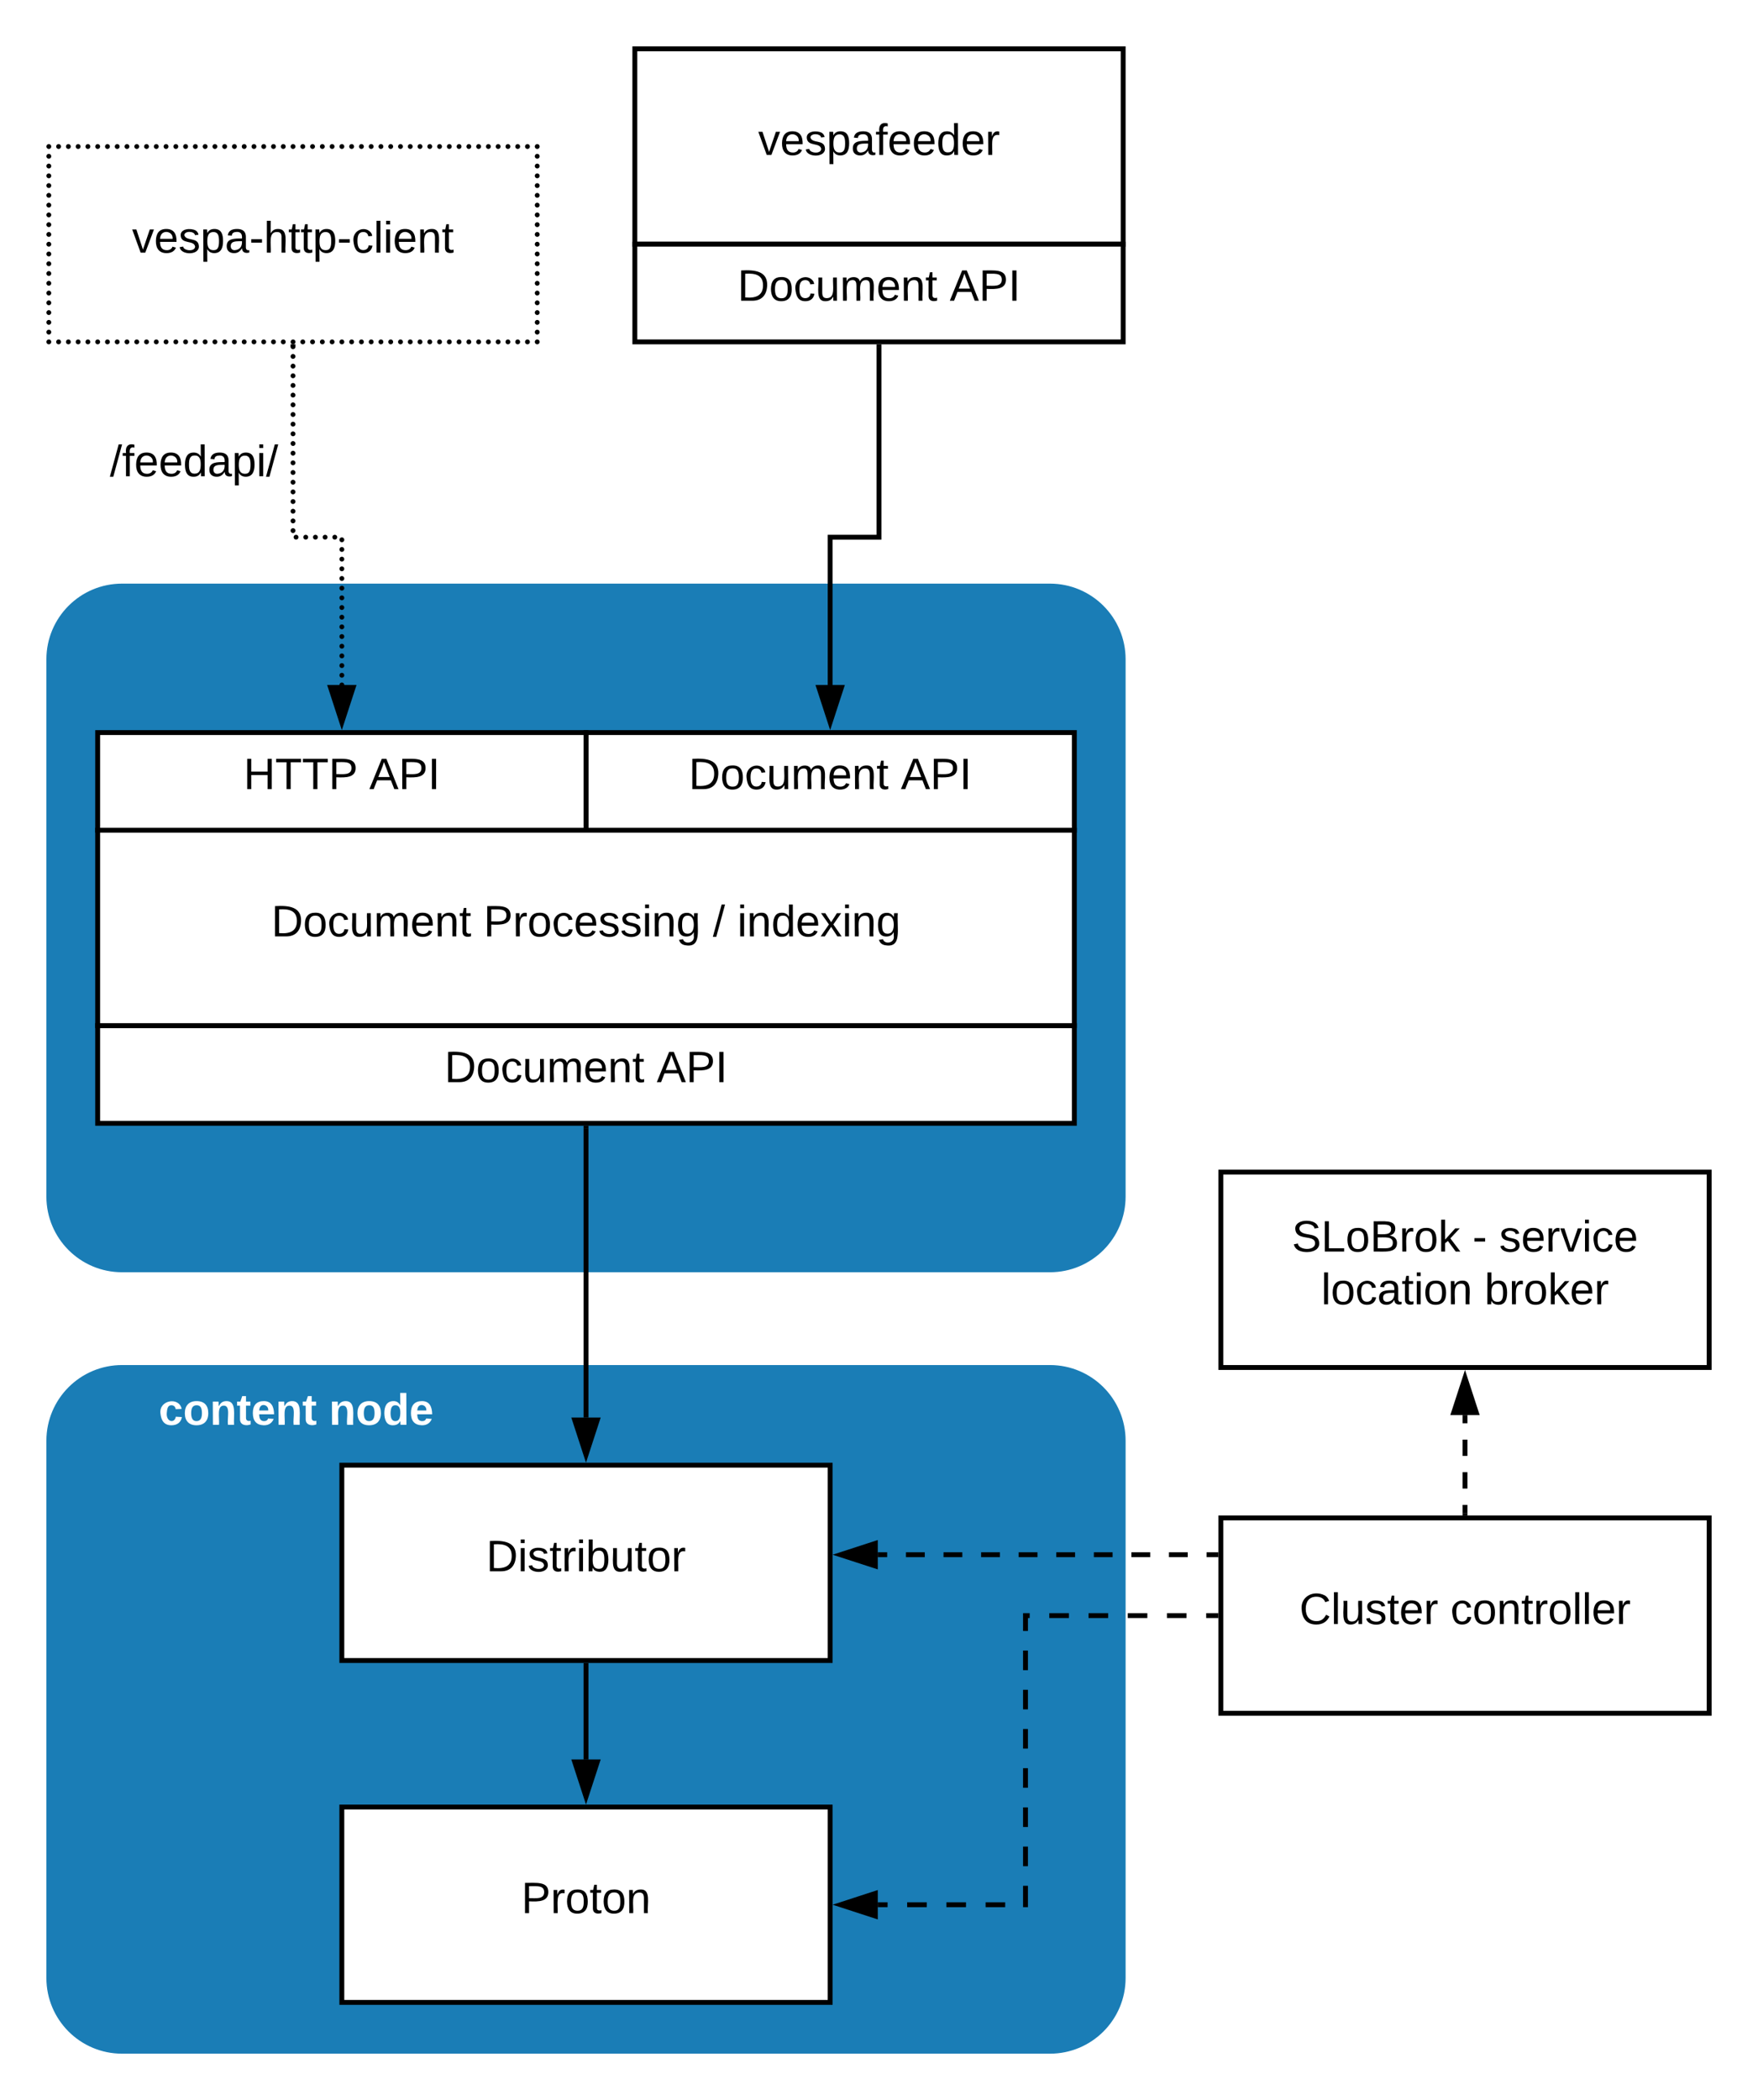 <svg xmlns="http://www.w3.org/2000/svg" xmlns:xlink="http://www.w3.org/1999/xlink" xmlns:lucid="lucid" width="720" height="860"><g transform="translate(-480 0)" lucid:page-tab-id="0_0"><path d="M0 0h1870.4v1323.2H0z" fill="#fff"/><path d="M910 240c16.57 0 30 13.43 30 30v220c0 16.57-13.43 30-30 30H530c-16.57 0-30-13.43-30-30V270c0-16.57 13.43-30 30-30zM910 560c16.57 0 30 13.43 30 30v220c0 16.57-13.43 30-30 30H530c-16.57 0-30-13.43-30-30V590c0-16.57 13.43-30 30-30z" stroke="#1a7db6" stroke-width="2" fill="#1a7db6"/><path d="M520 420h400v40H520z" stroke="#000" stroke-width="2" fill="#fff"/><use xlink:href="#a" transform="matrix(1,0,0,1,525,425) translate(137.05 18.15)"/><use xlink:href="#b" transform="matrix(1,0,0,1,525,425) translate(223.95 18.15)"/><path d="M520 340h400v80H520z" stroke="#000" stroke-width="2" fill="#fff"/><use xlink:href="#a" transform="matrix(1,0,0,1,525,345) translate(66.15 38.462)"/><use xlink:href="#c" transform="matrix(1,0,0,1,525,345) translate(153.05 38.462)"/><use xlink:href="#d" transform="matrix(1,0,0,1,525,345) translate(246.95 38.462)"/><use xlink:href="#e" transform="matrix(1,0,0,1,525,345) translate(256.95 38.462)"/><path d="M620 600h200v80H620z" stroke="#000" stroke-width="2" fill="#fff"/><use xlink:href="#f" transform="matrix(1,0,0,1,625,605) translate(54.125 38.462)"/><path d="M620 740h200v80H620z" stroke="#000" stroke-width="2" fill="#fff"/><use xlink:href="#g" transform="matrix(1,0,0,1,625,745) translate(68.525 38.462)"/><path d="M980 621.6h200v80H980z" stroke="#000" stroke-width="2" fill="#fff"/><use xlink:href="#h" transform="matrix(1,0,0,1,985,626.6) translate(27.175 38.462)"/><use xlink:href="#i" transform="matrix(1,0,0,1,985,626.6) translate(89.025 38.462)"/><path d="M840 142v78h-20v60.5" stroke="#000" stroke-width="2" fill="none"/><path d="M841 142.03h-2V141h2"/><path d="M820 295.76l-4.64-14.26h9.28z" stroke="#000" stroke-width="2"/><path d="M720 462v118.5" stroke="#000" stroke-width="2" fill="none"/><path d="M721 462.03h-2V461h2"/><path d="M720 595.76l-4.64-14.26h9.28z" stroke="#000" stroke-width="2"/><path d="M720 682v38.5" stroke="#000" stroke-width="2" fill="none"/><path d="M721 682.03h-2V681h2"/><path d="M720 735.76l-4.64-14.26h9.28z" stroke="#000" stroke-width="2"/><path d="M978 636.67h-3.85m-7.7 0h-7.7m-7.68 0h-7.7m-7.7 0H928m-7.7 0h-7.7m-7.7 0h-7.7m-7.68 0h-7.7m-7.7 0h-7.7m-7.68 0h-7.7m-7.7 0h-3.84" stroke="#000" stroke-width="2" fill="none"/><path d="M979 637.67h-1.03v-2H979"/><path d="M824.24 636.67l14.26-4.64v9.27z" stroke="#000" stroke-width="2"/><path d="M978 661.6h-4m-8.04 0h-8.03m-8.03 0h-8.03m-8.02 0h-8.03m-8.03 0h-8.04m-8.03 0H900v6.3m0 8.02v8.03m0 8.03V700m0 8.04v8.02m0 8.03v8.02m0 8.03v8.03m0 8.02v8.03m0 8.03V780h-.3m-8.02 0h-8.02m-8.03 0h-8.03m-8.03 0h-8.03m-8.02 0h-4.02" stroke="#000" stroke-width="2" fill="none"/><path d="M979 662.6h-1.03v-2H979"/><path d="M824.24 780l14.26-4.64v9.28z" stroke="#000" stroke-width="2"/><path d="M980 480h200v80H980z" stroke="#000" stroke-width="2" fill="#fff"/><use xlink:href="#j" transform="matrix(1,0,0,1,985,485) translate(24.1 27.525)"/><use xlink:href="#k" transform="matrix(1,0,0,1,985,485) translate(98.05 27.525)"/><use xlink:href="#l" transform="matrix(1,0,0,1,985,485) translate(109 27.525)"/><use xlink:href="#m" transform="matrix(1,0,0,1,985,485) translate(36.1 49.125)"/><use xlink:href="#n" transform="matrix(1,0,0,1,985,485) translate(103 49.125)"/><path d="M1080 619.6v-3.34m0-6.68v-6.7m0-6.67v-6.67m0-6.7v-3.33" stroke="#000" stroke-width="2" fill="none"/><path d="M1081 620.6h-2v-1.03h2"/><path d="M1080 564.24l4.64 14.26h-9.28z" stroke="#000" stroke-width="2"/><path d="M540 540h140v80H540z" stroke="#000" stroke-opacity="0" stroke-width="2" fill="#fff" fill-opacity="0"/><use xlink:href="#o" transform="matrix(1,0,0,1,545,545) translate(0 38.462)"/><use xlink:href="#p" transform="matrix(1,0,0,1,545,545) translate(69.75 38.462)"/><path d="M740 20h200v80H740z" stroke="#000" stroke-width="2" fill="#fff"/><use xlink:href="#q" transform="matrix(1,0,0,1,745,25) translate(45.525 38.462)"/><path d="M740 100h200v40H740z" stroke="#000" stroke-width="2" fill="#fff"/><use xlink:href="#a" transform="matrix(1,0,0,1,745,105) translate(37.05 18.15)"/><use xlink:href="#b" transform="matrix(1,0,0,1,745,105) translate(123.95 18.15)"/><path d="M720 300h200v40H720z" stroke="#000" stroke-width="2" fill="#fff"/><use xlink:href="#a" transform="matrix(1,0,0,1,725,305) translate(37.05 18.15)"/><use xlink:href="#b" transform="matrix(1,0,0,1,725,305) translate(123.95 18.15)"/><path d="M500 60h200v80H500z" fill="#fff"/><path d="M501 60c0 .55-.45 1-1 1s-1-.45-1-1 .45-1 1-1 1 .45 1 1zm4 0c0 .55-.45 1-1 1s-1-.45-1-1 .45-1 1-1 1 .45 1 1zm4 0c0 .55-.45 1-1 1s-1-.45-1-1 .45-1 1-1 1 .45 1 1zm4 0c0 .55-.45 1-1 1s-1-.45-1-1 .45-1 1-1 1 .45 1 1zm4 0c0 .55-.45 1-1 1s-1-.45-1-1 .45-1 1-1 1 .45 1 1zm4 0c0 .55-.45 1-1 1s-1-.45-1-1 .45-1 1-1 1 .45 1 1zm4 0c0 .55-.45 1-1 1s-1-.45-1-1 .45-1 1-1 1 .45 1 1zm4 0c0 .55-.45 1-1 1s-1-.45-1-1 .45-1 1-1 1 .45 1 1zm4 0c0 .55-.45 1-1 1s-1-.45-1-1 .45-1 1-1 1 .45 1 1zm4 0c0 .55-.45 1-1 1s-1-.45-1-1 .45-1 1-1 1 .45 1 1zm4 0c0 .55-.45 1-1 1s-1-.45-1-1 .45-1 1-1 1 .45 1 1zm4 0c0 .55-.45 1-1 1s-1-.45-1-1 .45-1 1-1 1 .45 1 1zm4 0c0 .55-.45 1-1 1s-1-.45-1-1 .45-1 1-1 1 .45 1 1zm4 0c0 .55-.45 1-1 1s-1-.45-1-1 .45-1 1-1 1 .45 1 1zm4 0c0 .55-.45 1-1 1s-1-.45-1-1 .45-1 1-1 1 .45 1 1zm4 0c0 .55-.45 1-1 1s-1-.45-1-1 .45-1 1-1 1 .45 1 1zm4 0c0 .55-.45 1-1 1s-1-.45-1-1 .45-1 1-1 1 .45 1 1zm4 0c0 .55-.45 1-1 1s-1-.45-1-1 .45-1 1-1 1 .45 1 1zm4 0c0 .55-.45 1-1 1s-1-.45-1-1 .45-1 1-1 1 .45 1 1zm4 0c0 .55-.45 1-1 1s-1-.45-1-1 .45-1 1-1 1 .45 1 1zm4 0c0 .55-.45 1-1 1s-1-.45-1-1 .45-1 1-1 1 .45 1 1zm4 0c0 .55-.45 1-1 1s-1-.45-1-1 .45-1 1-1 1 .45 1 1zm4 0c0 .55-.45 1-1 1s-1-.45-1-1 .45-1 1-1 1 .45 1 1zm4 0c0 .55-.45 1-1 1s-1-.45-1-1 .45-1 1-1 1 .45 1 1zm4 0c0 .55-.45 1-1 1s-1-.45-1-1 .45-1 1-1 1 .45 1 1zm4 0c0 .55-.45 1-1 1s-1-.45-1-1 .45-1 1-1 1 .45 1 1zm4 0c0 .55-.45 1-1 1s-1-.45-1-1 .45-1 1-1 1 .45 1 1zm4 0c0 .55-.45 1-1 1s-1-.45-1-1 .45-1 1-1 1 .45 1 1zm4 0c0 .55-.45 1-1 1s-1-.45-1-1 .45-1 1-1 1 .45 1 1zm4 0c0 .55-.45 1-1 1s-1-.45-1-1 .45-1 1-1 1 .45 1 1zm4 0c0 .55-.45 1-1 1s-1-.45-1-1 .45-1 1-1 1 .45 1 1zm4 0c0 .55-.45 1-1 1s-1-.45-1-1 .45-1 1-1 1 .45 1 1zm4 0c0 .55-.45 1-1 1s-1-.45-1-1 .45-1 1-1 1 .45 1 1zm4 0c0 .55-.45 1-1 1s-1-.45-1-1 .45-1 1-1 1 .45 1 1zm4 0c0 .55-.45 1-1 1s-1-.45-1-1 .45-1 1-1 1 .45 1 1zm4 0c0 .55-.45 1-1 1s-1-.45-1-1 .45-1 1-1 1 .45 1 1zm4 0c0 .55-.45 1-1 1s-1-.45-1-1 .45-1 1-1 1 .45 1 1zm4 0c0 .55-.45 1-1 1s-1-.45-1-1 .45-1 1-1 1 .45 1 1zm4 0c0 .55-.45 1-1 1s-1-.45-1-1 .45-1 1-1 1 .45 1 1zm4 0c0 .55-.45 1-1 1s-1-.45-1-1 .45-1 1-1 1 .45 1 1zm4 0c0 .55-.45 1-1 1s-1-.45-1-1 .45-1 1-1 1 .45 1 1zm4 0c0 .55-.45 1-1 1s-1-.45-1-1 .45-1 1-1 1 .45 1 1zm4 0c0 .55-.45 1-1 1s-1-.45-1-1 .45-1 1-1 1 .45 1 1zm4 0c0 .55-.45 1-1 1s-1-.45-1-1 .45-1 1-1 1 .45 1 1zm4 0c0 .55-.45 1-1 1s-1-.45-1-1 .45-1 1-1 1 .45 1 1zm4 0c0 .55-.45 1-1 1s-1-.45-1-1 .45-1 1-1 1 .45 1 1zm4 0c0 .55-.45 1-1 1s-1-.45-1-1 .45-1 1-1 1 .45 1 1zm4 0c0 .55-.45 1-1 1s-1-.45-1-1 .45-1 1-1 1 .45 1 1zm4 0c0 .55-.45 1-1 1s-1-.45-1-1 .45-1 1-1 1 .45 1 1zm4 0c0 .55-.45 1-1 1s-1-.45-1-1 .45-1 1-1 1 .45 1 1zm4 0c0 .55-.45 1-1 1s-1-.45-1-1 .45-1 1-1 1 .45 1 1zm0 4c0 .55-.45 1-1 1s-1-.45-1-1 .45-1 1-1 1 .45 1 1zm0 4c0 .55-.45 1-1 1s-1-.45-1-1 .45-1 1-1 1 .45 1 1zm0 4c0 .55-.45 1-1 1s-1-.45-1-1 .45-1 1-1 1 .45 1 1zm0 4c0 .55-.45 1-1 1s-1-.45-1-1 .45-1 1-1 1 .45 1 1zm0 4c0 .55-.45 1-1 1s-1-.45-1-1 .45-1 1-1 1 .45 1 1zm0 4c0 .55-.45 1-1 1s-1-.45-1-1 .45-1 1-1 1 .45 1 1zm0 4c0 .55-.45 1-1 1s-1-.45-1-1 .45-1 1-1 1 .45 1 1zm0 4c0 .55-.45 1-1 1s-1-.45-1-1 .45-1 1-1 1 .45 1 1zm0 4c0 .55-.45 1-1 1s-1-.45-1-1 .45-1 1-1 1 .45 1 1zm0 4c0 .55-.45 1-1 1s-1-.45-1-1 .45-1 1-1 1 .45 1 1zm0 4c0 .55-.45 1-1 1s-1-.45-1-1 .45-1 1-1 1 .45 1 1zm0 4c0 .55-.45 1-1 1s-1-.45-1-1 .45-1 1-1 1 .45 1 1zm0 4c0 .55-.45 1-1 1s-1-.45-1-1 .45-1 1-1 1 .45 1 1zm0 4c0 .55-.45 1-1 1s-1-.45-1-1 .45-1 1-1 1 .45 1 1zm0 4c0 .55-.45 1-1 1s-1-.45-1-1 .45-1 1-1 1 .45 1 1zm0 4c0 .55-.45 1-1 1s-1-.45-1-1 .45-1 1-1 1 .45 1 1zm0 4c0 .55-.45 1-1 1s-1-.45-1-1 .45-1 1-1 1 .45 1 1zm0 4c0 .55-.45 1-1 1s-1-.45-1-1 .45-1 1-1 1 .45 1 1zm0 4c0 .55-.45 1-1 1s-1-.45-1-1 .45-1 1-1 1 .45 1 1zm0 4c0 .55-.45 1-1 1s-1-.45-1-1 .45-1 1-1 1 .45 1 1zm-4 0c0 .55-.45 1-1 1s-1-.45-1-1 .45-1 1-1 1 .45 1 1zm-4 0c0 .55-.45 1-1 1s-1-.45-1-1 .45-1 1-1 1 .45 1 1zm-4 0c0 .55-.45 1-1 1s-1-.45-1-1 .45-1 1-1 1 .45 1 1zm-4 0c0 .55-.45 1-1 1s-1-.45-1-1 .45-1 1-1 1 .45 1 1zm-4 0c0 .55-.45 1-1 1s-1-.45-1-1 .45-1 1-1 1 .45 1 1zm-4 0c0 .55-.45 1-1 1s-1-.45-1-1 .45-1 1-1 1 .45 1 1zm-4 0c0 .55-.45 1-1 1s-1-.45-1-1 .45-1 1-1 1 .45 1 1zm-4 0c0 .55-.45 1-1 1s-1-.45-1-1 .45-1 1-1 1 .45 1 1zm-4 0c0 .55-.45 1-1 1s-1-.45-1-1 .45-1 1-1 1 .45 1 1zm-4 0c0 .55-.45 1-1 1s-1-.45-1-1 .45-1 1-1 1 .45 1 1zm-4 0c0 .55-.45 1-1 1s-1-.45-1-1 .45-1 1-1 1 .45 1 1zm-4 0c0 .55-.45 1-1 1s-1-.45-1-1 .45-1 1-1 1 .45 1 1zm-4 0c0 .55-.45 1-1 1s-1-.45-1-1 .45-1 1-1 1 .45 1 1zm-4 0c0 .55-.45 1-1 1s-1-.45-1-1 .45-1 1-1 1 .45 1 1zm-4 0c0 .55-.45 1-1 1s-1-.45-1-1 .45-1 1-1 1 .45 1 1zm-4 0c0 .55-.45 1-1 1s-1-.45-1-1 .45-1 1-1 1 .45 1 1zm-4 0c0 .55-.45 1-1 1s-1-.45-1-1 .45-1 1-1 1 .45 1 1zm-4 0c0 .55-.45 1-1 1s-1-.45-1-1 .45-1 1-1 1 .45 1 1zm-4 0c0 .55-.45 1-1 1s-1-.45-1-1 .45-1 1-1 1 .45 1 1zm-4 0c0 .55-.45 1-1 1s-1-.45-1-1 .45-1 1-1 1 .45 1 1zm-4 0c0 .55-.45 1-1 1s-1-.45-1-1 .45-1 1-1 1 .45 1 1zm-4 0c0 .55-.45 1-1 1s-1-.45-1-1 .45-1 1-1 1 .45 1 1zm-4 0c0 .55-.45 1-1 1s-1-.45-1-1 .45-1 1-1 1 .45 1 1zm-4 0c0 .55-.45 1-1 1s-1-.45-1-1 .45-1 1-1 1 .45 1 1zm-4 0c0 .55-.45 1-1 1s-1-.45-1-1 .45-1 1-1 1 .45 1 1zm-4 0c0 .55-.45 1-1 1s-1-.45-1-1 .45-1 1-1 1 .45 1 1zm-4 0c0 .55-.45 1-1 1s-1-.45-1-1 .45-1 1-1 1 .45 1 1zm-4 0c0 .55-.45 1-1 1s-1-.45-1-1 .45-1 1-1 1 .45 1 1zm-4 0c0 .55-.45 1-1 1s-1-.45-1-1 .45-1 1-1 1 .45 1 1zm-4 0c0 .55-.45 1-1 1s-1-.45-1-1 .45-1 1-1 1 .45 1 1zm-4 0c0 .55-.45 1-1 1s-1-.45-1-1 .45-1 1-1 1 .45 1 1zm-4 0c0 .55-.45 1-1 1s-1-.45-1-1 .45-1 1-1 1 .45 1 1zm-4 0c0 .55-.45 1-1 1s-1-.45-1-1 .45-1 1-1 1 .45 1 1zm-4 0c0 .55-.45 1-1 1s-1-.45-1-1 .45-1 1-1 1 .45 1 1zm-4 0c0 .55-.45 1-1 1s-1-.45-1-1 .45-1 1-1 1 .45 1 1zm-4 0c0 .55-.45 1-1 1s-1-.45-1-1 .45-1 1-1 1 .45 1 1zm-4 0c0 .55-.45 1-1 1s-1-.45-1-1 .45-1 1-1 1 .45 1 1zm-4 0c0 .55-.45 1-1 1s-1-.45-1-1 .45-1 1-1 1 .45 1 1zm-4 0c0 .55-.45 1-1 1s-1-.45-1-1 .45-1 1-1 1 .45 1 1zm-4 0c0 .55-.45 1-1 1s-1-.45-1-1 .45-1 1-1 1 .45 1 1zm-4 0c0 .55-.45 1-1 1s-1-.45-1-1 .45-1 1-1 1 .45 1 1zm-4 0c0 .55-.45 1-1 1s-1-.45-1-1 .45-1 1-1 1 .45 1 1zm-4 0c0 .55-.45 1-1 1s-1-.45-1-1 .45-1 1-1 1 .45 1 1zm-4 0c0 .55-.45 1-1 1s-1-.45-1-1 .45-1 1-1 1 .45 1 1zm-4 0c0 .55-.45 1-1 1s-1-.45-1-1 .45-1 1-1 1 .45 1 1zm-4 0c0 .55-.45 1-1 1s-1-.45-1-1 .45-1 1-1 1 .45 1 1zm-4 0c0 .55-.45 1-1 1s-1-.45-1-1 .45-1 1-1 1 .45 1 1zm-4 0c0 .55-.45 1-1 1s-1-.45-1-1 .45-1 1-1 1 .45 1 1zm-4 0c0 .55-.45 1-1 1s-1-.45-1-1 .45-1 1-1 1 .45 1 1zm-4 0c0 .55-.45 1-1 1s-1-.45-1-1 .45-1 1-1 1 .45 1 1zm0-4c0 .55-.45 1-1 1s-1-.45-1-1 .45-1 1-1 1 .45 1 1zm0-4c0 .55-.45 1-1 1s-1-.45-1-1 .45-1 1-1 1 .45 1 1zm0-4c0 .55-.45 1-1 1s-1-.45-1-1 .45-1 1-1 1 .45 1 1zm0-4c0 .55-.45 1-1 1s-1-.45-1-1 .45-1 1-1 1 .45 1 1zm0-4c0 .55-.45 1-1 1s-1-.45-1-1 .45-1 1-1 1 .45 1 1zm0-4c0 .55-.45 1-1 1s-1-.45-1-1 .45-1 1-1 1 .45 1 1zm0-4c0 .55-.45 1-1 1s-1-.45-1-1 .45-1 1-1 1 .45 1 1zm0-4c0 .55-.45 1-1 1s-1-.45-1-1 .45-1 1-1 1 .45 1 1zm0-4c0 .55-.45 1-1 1s-1-.45-1-1 .45-1 1-1 1 .45 1 1zm0-4c0 .55-.45 1-1 1s-1-.45-1-1 .45-1 1-1 1 .45 1 1zm0-4c0 .55-.45 1-1 1s-1-.45-1-1 .45-1 1-1 1 .45 1 1zm0-4c0 .55-.45 1-1 1s-1-.45-1-1 .45-1 1-1 1 .45 1 1zm0-4c0 .55-.45 1-1 1s-1-.45-1-1 .45-1 1-1 1 .45 1 1zm0-4c0 .55-.45 1-1 1s-1-.45-1-1 .45-1 1-1 1 .45 1 1zm0-4c0 .55-.45 1-1 1s-1-.45-1-1 .45-1 1-1 1 .45 1 1zm0-4c0 .55-.45 1-1 1s-1-.45-1-1 .45-1 1-1 1 .45 1 1zm0-4c0 .55-.45 1-1 1s-1-.45-1-1 .45-1 1-1 1 .45 1 1zm0-4c0 .55-.45 1-1 1s-1-.45-1-1 .45-1 1-1 1 .45 1 1zm0-4c0 .55-.45 1-1 1s-1-.45-1-1 .45-1 1-1 1 .45 1 1z"/><g><use xlink:href="#r" transform="matrix(1,0,0,1,505,65) translate(29.1 38.462)"/></g><path d="M601 142c0 .55-.45 1-1 1s-1-.45-1-1 .45-1 1-1 1 .45 1 1zm0 3.96c0 .55-.45 1-1 1s-1-.45-1-1 .45-1 1-1 1 .45 1 1zm0 3.96c0 .56-.45 1-1 1s-1-.44-1-1c0-.55.45-1 1-1s1 .45 1 1zm0 3.97c0 .54-.45 1-1 1s-1-.46-1-1c0-.56.45-1 1-1s1 .44 1 1zm0 3.95c0 .55-.45 1-1 1s-1-.45-1-1 .45-1 1-1 1 .45 1 1zm0 3.96c0 .56-.45 1-1 1s-1-.44-1-1c0-.54.45-1 1-1s1 .46 1 1zm0 3.97c0 .56-.45 1-1 1s-1-.44-1-1c0-.55.45-1 1-1s1 .45 1 1zm0 3.97c0 .55-.45 1-1 1s-1-.45-1-1c0-.56.45-1 1-1s1 .44 1 1zm0 3.96c0 .55-.45 1-1 1s-1-.45-1-1 .45-1 1-1 1 .45 1 1zm0 3.96c0 .55-.45 1-1 1s-1-.45-1-1 .45-1 1-1 1 .45 1 1zm0 3.96c0 .56-.45 1-1 1s-1-.44-1-1c0-.55.45-1 1-1s1 .45 1 1zm0 3.97c0 .54-.45 1-1 1s-1-.46-1-1c0-.57.45-1 1-1s1 .43 1 1zm0 3.95c0 .55-.45 1-1 1s-1-.45-1-1 .45-1 1-1 1 .45 1 1zm0 3.96c0 .56-.45 1-1 1s-1-.44-1-1c0-.54.45-1 1-1s1 .46 1 1zm0 3.97c0 .56-.45 1-1 1s-1-.44-1-1c0-.55.45-1 1-1s1 .45 1 1zm0 3.97c0 .55-.45 1-1 1s-1-.45-1-1c0-.56.45-1 1-1s1 .44 1 1zm0 3.96c0 .55-.45 1-1 1s-1-.45-1-1 .45-1 1-1 1 .45 1 1zm0 3.96c0 .55-.45 1-1 1s-1-.45-1-1 .45-1 1-1 1 .45 1 1zm0 3.96c0 .56-.45 1-1 1s-1-.44-1-1c0-.55.45-1 1-1s1 .45 1 1zm0 3.97c0 .54-.45 1-1 1s-1-.46-1-1c0-.57.45-1 1-1s1 .43 1 1zm1.25 2.7c0 .55-.45 1-1 1s-1-.45-1-1 .45-1 1-1 1 .45 1 1zm3.96 0c0 .55-.44 1-1 1-.54 0-1-.45-1-1s.46-1 1-1c.56 0 1 .45 1 1zm3.97 0c0 .55-.44 1-1 1-.55 0-1-.45-1-1s.45-1 1-1c.56 0 1 .45 1 1zm3.97 0c0 .55-.45 1-1 1-.56 0-1-.45-1-1s.44-1 1-1c.55 0 1 .45 1 1zm3.96 0c0 .55-.45 1-1 1s-1-.45-1-1 .45-1 1-1 1 .45 1 1zm2.9 1.06c0 .55-.45 1-1 1s-1-.45-1-1 .45-1 1-1 1 .45 1 1zm0 3.96c0 .56-.45 1-1 1s-1-.44-1-1c0-.55.45-1 1-1s1 .45 1 1zm0 3.97c0 .54-.45 1-1 1s-1-.46-1-1c0-.57.45-1 1-1s1 .43 1 1zm0 3.95c0 .55-.45 1-1 1s-1-.45-1-1 .45-1 1-1 1 .45 1 1zm0 3.96c0 .56-.45 1-1 1s-1-.44-1-1c0-.54.45-1 1-1s1 .46 1 1zm0 3.97c0 .56-.45 1-1 1s-1-.44-1-1c0-.55.45-1 1-1s1 .45 1 1zm0 3.97c0 .55-.45 1-1 1s-1-.45-1-1c0-.56.45-1 1-1s1 .44 1 1zm0 3.96c0 .55-.45 1-1 1s-1-.45-1-1 .45-1 1-1 1 .45 1 1zm0 3.96c0 .55-.45 1-1 1s-1-.45-1-1 .45-1 1-1 1 .45 1 1zm0 3.96c0 .56-.45 1-1 1s-1-.44-1-1c0-.55.45-1 1-1s1 .45 1 1zm0 3.97c0 .54-.45 1-1 1s-1-.46-1-1c0-.57.45-1 1-1s1 .43 1 1zm0 3.95c0 .55-.45 1-1 1s-1-.45-1-1 .45-1 1-1 1 .45 1 1zm0 3.96c0 .56-.45 1-1 1s-1-.44-1-1c0-.54.45-1 1-1s1 .46 1 1zm0 3.97c0 .56-.45 1-1 1s-1-.44-1-1c0-.55.45-1 1-1s1 .45 1 1zm0 3.97c0 .55-.45 1-1 1s-1-.45-1-1c0-.56.45-1 1-1s1 .44 1 1zm0 3.96c0 .55-.45 1-1 1s-1-.45-1-1 .45-1 1-1 1 .45 1 1z"/><path d="M601 142.03h-2V141h2"/><path d="M620 295.76l-4.64-14.26h9.28z" stroke="#000" stroke-width="2"/><path d="M520 300h200v40H520z" stroke="#000" stroke-width="2" fill="#fff"/><g><use xlink:href="#s" transform="matrix(1,0,0,1,525,305) translate(54.75 18.15)"/><use xlink:href="#t" transform="matrix(1,0,0,1,525,305) translate(106.25 18.15)"/></g><path d="M520 160h100v60H520z" stroke="#000" stroke-opacity="0" stroke-width="2" fill="#fff" fill-opacity="0"/><g><use xlink:href="#u" transform="matrix(1,0,0,1,525,165) translate(0 30.025)"/></g><defs><path d="M30-248c118-7 216 8 213 122C240-48 200 0 122 0H30v-248zM63-27c89 8 146-16 146-99s-60-101-146-95v194" id="v"/><path d="M100-194c62-1 85 37 85 99 1 63-27 99-86 99S16-35 15-95c0-66 28-99 85-99zM99-20c44 1 53-31 53-75 0-43-8-75-51-75s-53 32-53 75 10 74 51 75" id="w"/><path d="M96-169c-40 0-48 33-48 73s9 75 48 75c24 0 41-14 43-38l32 2c-6 37-31 61-74 61-59 0-76-41-82-99-10-93 101-131 147-64 4 7 5 14 7 22l-32 3c-4-21-16-35-41-35" id="x"/><path d="M84 4C-5 8 30-112 23-190h32v120c0 31 7 50 39 49 72-2 45-101 50-169h31l1 190h-30c-1-10 1-25-2-33-11 22-28 36-60 37" id="y"/><path d="M210-169c-67 3-38 105-44 169h-31v-121c0-29-5-50-35-48C34-165 62-65 56 0H25l-1-190h30c1 10-1 24 2 32 10-44 99-50 107 0 11-21 27-35 58-36 85-2 47 119 55 194h-31v-121c0-29-5-49-35-48" id="z"/><path d="M100-194c63 0 86 42 84 106H49c0 40 14 67 53 68 26 1 43-12 49-29l28 8c-11 28-37 45-77 45C44 4 14-33 15-96c1-61 26-98 85-98zm52 81c6-60-76-77-97-28-3 7-6 17-6 28h103" id="A"/><path d="M117-194c89-4 53 116 60 194h-32v-121c0-31-8-49-39-48C34-167 62-67 57 0H25l-1-190h30c1 10-1 24 2 32 11-22 29-35 61-36" id="B"/><path d="M59-47c-2 24 18 29 38 22v24C64 9 27 4 27-40v-127H5v-23h24l9-43h21v43h35v23H59v120" id="C"/><g id="a"><use transform="matrix(0.05,0,0,0.05,0,0)" xlink:href="#v"/><use transform="matrix(0.05,0,0,0.05,12.95,0)" xlink:href="#w"/><use transform="matrix(0.05,0,0,0.05,22.95,0)" xlink:href="#x"/><use transform="matrix(0.05,0,0,0.05,31.95,0)" xlink:href="#y"/><use transform="matrix(0.05,0,0,0.05,41.95,0)" xlink:href="#z"/><use transform="matrix(0.05,0,0,0.05,56.9,0)" xlink:href="#A"/><use transform="matrix(0.05,0,0,0.05,66.9,0)" xlink:href="#B"/><use transform="matrix(0.05,0,0,0.05,76.9,0)" xlink:href="#C"/></g><path d="M205 0l-28-72H64L36 0H1l101-248h38L239 0h-34zm-38-99l-47-123c-12 45-31 82-46 123h93" id="D"/><path d="M30-248c87 1 191-15 191 75 0 78-77 80-158 76V0H30v-248zm33 125c57 0 124 11 124-50 0-59-68-47-124-48v98" id="E"/><path d="M33 0v-248h34V0H33" id="F"/><g id="b"><use transform="matrix(0.05,0,0,0.05,0,0)" xlink:href="#D"/><use transform="matrix(0.05,0,0,0.05,12,0)" xlink:href="#E"/><use transform="matrix(0.05,0,0,0.05,24,0)" xlink:href="#F"/></g><path d="M114-163C36-179 61-72 57 0H25l-1-190h30c1 12-1 29 2 39 6-27 23-49 58-41v29" id="G"/><path d="M135-143c-3-34-86-38-87 0 15 53 115 12 119 90S17 21 10-45l28-5c4 36 97 45 98 0-10-56-113-15-118-90-4-57 82-63 122-42 12 7 21 19 24 35" id="H"/><path d="M24-231v-30h32v30H24zM24 0v-190h32V0H24" id="I"/><path d="M177-190C167-65 218 103 67 71c-23-6-38-20-44-43l32-5c15 47 100 32 89-28v-30C133-14 115 1 83 1 29 1 15-40 15-95c0-56 16-97 71-98 29-1 48 16 59 35 1-10 0-23 2-32h30zM94-22c36 0 50-32 50-73 0-42-14-75-50-75-39 0-46 34-46 75s6 73 46 73" id="J"/><g id="c"><use transform="matrix(0.05,0,0,0.05,0,0)" xlink:href="#E"/><use transform="matrix(0.05,0,0,0.05,12,0)" xlink:href="#G"/><use transform="matrix(0.05,0,0,0.05,17.95,0)" xlink:href="#w"/><use transform="matrix(0.05,0,0,0.05,27.95,0)" xlink:href="#x"/><use transform="matrix(0.05,0,0,0.05,36.95,0)" xlink:href="#A"/><use transform="matrix(0.05,0,0,0.05,46.95,0)" xlink:href="#H"/><use transform="matrix(0.05,0,0,0.05,55.95,0)" xlink:href="#H"/><use transform="matrix(0.05,0,0,0.05,64.95,0)" xlink:href="#I"/><use transform="matrix(0.05,0,0,0.05,68.9,0)" xlink:href="#B"/><use transform="matrix(0.05,0,0,0.05,78.9,0)" xlink:href="#J"/></g><path d="M0 4l72-265h28L28 4H0" id="K"/><use transform="matrix(0.05,0,0,0.05,0,0)" xlink:href="#K" id="d"/><path d="M85-194c31 0 48 13 60 33l-1-100h32l1 261h-30c-2-10 0-23-3-31C134-8 116 4 85 4 32 4 16-35 15-94c0-66 23-100 70-100zm9 24c-40 0-46 34-46 75 0 40 6 74 45 74 42 0 51-32 51-76 0-42-9-74-50-73" id="L"/><path d="M141 0L90-78 38 0H4l68-98-65-92h35l48 74 47-74h35l-64 92 68 98h-35" id="M"/><g id="e"><use transform="matrix(0.05,0,0,0.05,0,0)" xlink:href="#I"/><use transform="matrix(0.05,0,0,0.05,3.95,0)" xlink:href="#B"/><use transform="matrix(0.05,0,0,0.05,13.95,0)" xlink:href="#L"/><use transform="matrix(0.05,0,0,0.05,23.95,0)" xlink:href="#A"/><use transform="matrix(0.05,0,0,0.05,33.95,0)" xlink:href="#M"/><use transform="matrix(0.05,0,0,0.05,42.95,0)" xlink:href="#I"/><use transform="matrix(0.05,0,0,0.05,46.9,0)" xlink:href="#B"/><use transform="matrix(0.05,0,0,0.05,56.9,0)" xlink:href="#J"/></g><path d="M115-194c53 0 69 39 70 98 0 66-23 100-70 100C84 3 66-7 56-30L54 0H23l1-261h32v101c10-23 28-34 59-34zm-8 174c40 0 45-34 45-75 0-40-5-75-45-74-42 0-51 32-51 76 0 43 10 73 51 73" id="N"/><g id="f"><use transform="matrix(0.05,0,0,0.05,0,0)" xlink:href="#v"/><use transform="matrix(0.05,0,0,0.05,12.95,0)" xlink:href="#I"/><use transform="matrix(0.05,0,0,0.05,16.9,0)" xlink:href="#H"/><use transform="matrix(0.05,0,0,0.05,25.9,0)" xlink:href="#C"/><use transform="matrix(0.05,0,0,0.05,30.9,0)" xlink:href="#G"/><use transform="matrix(0.05,0,0,0.05,36.85,0)" xlink:href="#I"/><use transform="matrix(0.05,0,0,0.05,40.8,0)" xlink:href="#N"/><use transform="matrix(0.05,0,0,0.05,50.8,0)" xlink:href="#y"/><use transform="matrix(0.05,0,0,0.05,60.8,0)" xlink:href="#C"/><use transform="matrix(0.05,0,0,0.05,65.8,0)" xlink:href="#w"/><use transform="matrix(0.05,0,0,0.05,75.8,0)" xlink:href="#G"/></g><g id="g"><use transform="matrix(0.05,0,0,0.05,0,0)" xlink:href="#E"/><use transform="matrix(0.05,0,0,0.05,12,0)" xlink:href="#G"/><use transform="matrix(0.05,0,0,0.05,17.95,0)" xlink:href="#w"/><use transform="matrix(0.05,0,0,0.05,27.95,0)" xlink:href="#C"/><use transform="matrix(0.05,0,0,0.05,32.95,0)" xlink:href="#w"/><use transform="matrix(0.05,0,0,0.05,42.95,0)" xlink:href="#B"/></g><path d="M212-179c-10-28-35-45-73-45-59 0-87 40-87 99 0 60 29 101 89 101 43 0 62-24 78-52l27 14C228-24 195 4 139 4 59 4 22-46 18-125c-6-104 99-153 187-111 19 9 31 26 39 46" id="O"/><path d="M24 0v-261h32V0H24" id="P"/><g id="h"><use transform="matrix(0.05,0,0,0.05,0,0)" xlink:href="#O"/><use transform="matrix(0.05,0,0,0.05,12.95,0)" xlink:href="#P"/><use transform="matrix(0.05,0,0,0.05,16.9,0)" xlink:href="#y"/><use transform="matrix(0.05,0,0,0.05,26.9,0)" xlink:href="#H"/><use transform="matrix(0.05,0,0,0.05,35.9,0)" xlink:href="#C"/><use transform="matrix(0.05,0,0,0.05,40.9,0)" xlink:href="#A"/><use transform="matrix(0.05,0,0,0.05,50.9,0)" xlink:href="#G"/></g><g id="i"><use transform="matrix(0.05,0,0,0.05,0,0)" xlink:href="#x"/><use transform="matrix(0.05,0,0,0.05,9,0)" xlink:href="#w"/><use transform="matrix(0.05,0,0,0.05,19,0)" xlink:href="#B"/><use transform="matrix(0.05,0,0,0.05,29,0)" xlink:href="#C"/><use transform="matrix(0.05,0,0,0.05,34,0)" xlink:href="#G"/><use transform="matrix(0.05,0,0,0.05,39.95,0)" xlink:href="#w"/><use transform="matrix(0.05,0,0,0.05,49.95,0)" xlink:href="#P"/><use transform="matrix(0.05,0,0,0.05,53.9,0)" xlink:href="#P"/><use transform="matrix(0.05,0,0,0.05,57.85,0)" xlink:href="#A"/><use transform="matrix(0.05,0,0,0.05,67.85,0)" xlink:href="#G"/></g><path d="M185-189c-5-48-123-54-124 2 14 75 158 14 163 119 3 78-121 87-175 55-17-10-28-26-33-46l33-7c5 56 141 63 141-1 0-78-155-14-162-118-5-82 145-84 179-34 5 7 8 16 11 25" id="Q"/><path d="M30 0v-248h33v221h125V0H30" id="R"/><path d="M160-131c35 5 61 23 61 61C221 17 115-2 30 0v-248c76 3 177-17 177 60 0 33-19 50-47 57zm-97-11c50-1 110 9 110-42 0-47-63-36-110-37v79zm0 115c55-2 124 14 124-45 0-56-70-42-124-44v89" id="S"/><path d="M143 0L79-87 56-68V0H24v-261h32v163l83-92h37l-77 82L181 0h-38" id="T"/><g id="j"><use transform="matrix(0.05,0,0,0.05,0,0)" xlink:href="#Q"/><use transform="matrix(0.05,0,0,0.05,12,0)" xlink:href="#R"/><use transform="matrix(0.05,0,0,0.05,22,0)" xlink:href="#w"/><use transform="matrix(0.05,0,0,0.05,32,0)" xlink:href="#S"/><use transform="matrix(0.05,0,0,0.05,44,0)" xlink:href="#G"/><use transform="matrix(0.05,0,0,0.05,49.95,0)" xlink:href="#w"/><use transform="matrix(0.05,0,0,0.05,59.95,0)" xlink:href="#T"/></g><path d="M16-82v-28h88v28H16" id="U"/><use transform="matrix(0.05,0,0,0.05,0,0)" xlink:href="#U" id="k"/><path d="M108 0H70L1-190h34L89-25l56-165h34" id="V"/><g id="l"><use transform="matrix(0.05,0,0,0.05,0,0)" xlink:href="#H"/><use transform="matrix(0.05,0,0,0.05,9,0)" xlink:href="#A"/><use transform="matrix(0.05,0,0,0.05,19,0)" xlink:href="#G"/><use transform="matrix(0.05,0,0,0.05,24.95,0)" xlink:href="#V"/><use transform="matrix(0.05,0,0,0.05,33.95,0)" xlink:href="#I"/><use transform="matrix(0.05,0,0,0.05,37.9,0)" xlink:href="#x"/><use transform="matrix(0.05,0,0,0.05,46.9,0)" xlink:href="#A"/></g><path d="M141-36C126-15 110 5 73 4 37 3 15-17 15-53c-1-64 63-63 125-63 3-35-9-54-41-54-24 1-41 7-42 31l-33-3c5-37 33-52 76-52 45 0 72 20 72 64v82c-1 20 7 32 28 27v20c-31 9-61-2-59-35zM48-53c0 20 12 33 32 33 41-3 63-29 60-74-43 2-92-5-92 41" id="W"/><g id="m"><use transform="matrix(0.05,0,0,0.05,0,0)" xlink:href="#P"/><use transform="matrix(0.05,0,0,0.05,3.95,0)" xlink:href="#w"/><use transform="matrix(0.05,0,0,0.05,13.95,0)" xlink:href="#x"/><use transform="matrix(0.05,0,0,0.05,22.95,0)" xlink:href="#W"/><use transform="matrix(0.05,0,0,0.05,32.95,0)" xlink:href="#C"/><use transform="matrix(0.05,0,0,0.05,37.95,0)" xlink:href="#I"/><use transform="matrix(0.05,0,0,0.05,41.9,0)" xlink:href="#w"/><use transform="matrix(0.05,0,0,0.05,51.9,0)" xlink:href="#B"/></g><g id="n"><use transform="matrix(0.05,0,0,0.05,0,0)" xlink:href="#N"/><use transform="matrix(0.05,0,0,0.05,10,0)" xlink:href="#G"/><use transform="matrix(0.05,0,0,0.05,15.95,0)" xlink:href="#w"/><use transform="matrix(0.05,0,0,0.05,25.95,0)" xlink:href="#T"/><use transform="matrix(0.05,0,0,0.05,34.95,0)" xlink:href="#A"/><use transform="matrix(0.05,0,0,0.05,44.95,0)" xlink:href="#G"/></g><path fill="#fff" d="M190-63c-7 42-38 67-86 67-59 0-84-38-90-98-12-110 154-137 174-36l-49 2c-2-19-15-32-35-32-30 0-35 28-38 64-6 74 65 87 74 30" id="X"/><path fill="#fff" d="M110-194c64 0 96 36 96 99 0 64-35 99-97 99-61 0-95-36-95-99 0-62 34-99 96-99zm-1 164c35 0 45-28 45-65 0-40-10-65-43-65-34 0-45 26-45 65 0 36 10 65 43 65" id="Y"/><path fill="#fff" d="M135-194c87-1 58 113 63 194h-50c-7-57 23-157-34-157-59 0-34 97-39 157H25l-1-190h47c2 12-1 28 3 38 12-26 28-41 61-42" id="Z"/><path fill="#fff" d="M115-3C79 11 28 4 28-45v-112H4v-33h27l15-45h31v45h36v33H77v99c-1 23 16 31 38 25v30" id="aa"/><path fill="#fff" d="M185-48c-13 30-37 53-82 52C43 2 14-33 14-96s30-98 90-98c62 0 83 45 84 108H66c0 31 8 55 39 56 18 0 30-7 34-22zm-45-69c5-46-57-63-70-21-2 6-4 13-4 21h74" id="ab"/><g id="o"><use transform="matrix(0.05,0,0,0.05,0,0)" xlink:href="#X"/><use transform="matrix(0.05,0,0,0.05,10,0)" xlink:href="#Y"/><use transform="matrix(0.05,0,0,0.05,20.95,0)" xlink:href="#Z"/><use transform="matrix(0.05,0,0,0.05,31.9,0)" xlink:href="#aa"/><use transform="matrix(0.05,0,0,0.05,37.85,0)" xlink:href="#ab"/><use transform="matrix(0.05,0,0,0.05,47.85,0)" xlink:href="#Z"/><use transform="matrix(0.05,0,0,0.05,58.8,0)" xlink:href="#aa"/></g><path fill="#fff" d="M88-194c31-1 46 15 58 34l-1-101h50l1 261h-48c-2-10 0-23-3-31C134-8 116 4 84 4 32 4 16-41 15-95c0-56 19-97 73-99zm17 164c33 0 40-30 41-66 1-37-9-64-41-64s-38 30-39 65c0 43 13 65 39 65" id="ac"/><g id="p"><use transform="matrix(0.05,0,0,0.05,0,0)" xlink:href="#Z"/><use transform="matrix(0.05,0,0,0.05,10.95,0)" xlink:href="#Y"/><use transform="matrix(0.05,0,0,0.05,21.9,0)" xlink:href="#ac"/><use transform="matrix(0.05,0,0,0.05,32.85,0)" xlink:href="#ab"/></g><path d="M115-194c55 1 70 41 70 98S169 2 115 4C84 4 66-9 55-30l1 105H24l-1-265h31l2 30c10-21 28-34 59-34zm-8 174c40 0 45-34 45-75s-6-73-45-74c-42 0-51 32-51 76 0 43 10 73 51 73" id="ad"/><path d="M101-234c-31-9-42 10-38 44h38v23H63V0H32v-167H5v-23h27c-7-52 17-82 69-68v24" id="ae"/><g id="q"><use transform="matrix(0.05,0,0,0.05,0,0)" xlink:href="#V"/><use transform="matrix(0.05,0,0,0.05,9,0)" xlink:href="#A"/><use transform="matrix(0.05,0,0,0.05,19,0)" xlink:href="#H"/><use transform="matrix(0.05,0,0,0.05,28,0)" xlink:href="#ad"/><use transform="matrix(0.05,0,0,0.05,38,0)" xlink:href="#W"/><use transform="matrix(0.05,0,0,0.05,48,0)" xlink:href="#ae"/><use transform="matrix(0.05,0,0,0.05,53,0)" xlink:href="#A"/><use transform="matrix(0.05,0,0,0.05,63,0)" xlink:href="#A"/><use transform="matrix(0.05,0,0,0.05,73,0)" xlink:href="#L"/><use transform="matrix(0.05,0,0,0.05,83,0)" xlink:href="#A"/><use transform="matrix(0.05,0,0,0.05,93,0)" xlink:href="#G"/></g><path d="M106-169C34-169 62-67 57 0H25v-261h32l-1 103c12-21 28-36 61-36 89 0 53 116 60 194h-32v-121c2-32-8-49-39-48" id="af"/><g id="r"><use transform="matrix(0.05,0,0,0.05,0,0)" xlink:href="#V"/><use transform="matrix(0.05,0,0,0.05,9,0)" xlink:href="#A"/><use transform="matrix(0.05,0,0,0.05,19,0)" xlink:href="#H"/><use transform="matrix(0.05,0,0,0.05,28,0)" xlink:href="#ad"/><use transform="matrix(0.05,0,0,0.05,38,0)" xlink:href="#W"/><use transform="matrix(0.05,0,0,0.05,48,0)" xlink:href="#U"/><use transform="matrix(0.05,0,0,0.05,53.95,0)" xlink:href="#af"/><use transform="matrix(0.05,0,0,0.05,63.95,0)" xlink:href="#C"/><use transform="matrix(0.05,0,0,0.05,68.95,0)" xlink:href="#C"/><use transform="matrix(0.05,0,0,0.05,73.95,0)" xlink:href="#ad"/><use transform="matrix(0.05,0,0,0.05,83.95,0)" xlink:href="#U"/><use transform="matrix(0.05,0,0,0.05,89.9,0)" xlink:href="#x"/><use transform="matrix(0.05,0,0,0.05,98.9,0)" xlink:href="#P"/><use transform="matrix(0.05,0,0,0.05,102.85,0)" xlink:href="#I"/><use transform="matrix(0.05,0,0,0.05,106.8,0)" xlink:href="#A"/><use transform="matrix(0.05,0,0,0.05,116.8,0)" xlink:href="#B"/><use transform="matrix(0.05,0,0,0.05,126.8,0)" xlink:href="#C"/></g><path d="M197 0v-115H63V0H30v-248h33v105h134v-105h34V0h-34" id="ag"/><path d="M127-220V0H93v-220H8v-28h204v28h-85" id="ah"/><g id="s"><use transform="matrix(0.05,0,0,0.05,0,0)" xlink:href="#ag"/><use transform="matrix(0.05,0,0,0.05,12.95,0)" xlink:href="#ah"/><use transform="matrix(0.05,0,0,0.05,23.9,0)" xlink:href="#ah"/><use transform="matrix(0.05,0,0,0.05,34.85,0)" xlink:href="#E"/></g><g id="t"><use transform="matrix(0.05,0,0,0.05,0,0)" xlink:href="#D"/><use transform="matrix(0.05,0,0,0.05,12,0)" xlink:href="#E"/><use transform="matrix(0.05,0,0,0.05,24,0)" xlink:href="#F"/></g><g id="u"><use transform="matrix(0.05,0,0,0.05,0,0)" xlink:href="#K"/><use transform="matrix(0.05,0,0,0.05,5,0)" xlink:href="#ae"/><use transform="matrix(0.05,0,0,0.05,10,0)" xlink:href="#A"/><use transform="matrix(0.05,0,0,0.05,20,0)" xlink:href="#A"/><use transform="matrix(0.05,0,0,0.05,30,0)" xlink:href="#L"/><use transform="matrix(0.05,0,0,0.05,40,0)" xlink:href="#W"/><use transform="matrix(0.05,0,0,0.05,50,0)" xlink:href="#ad"/><use transform="matrix(0.05,0,0,0.05,60,0)" xlink:href="#I"/><use transform="matrix(0.05,0,0,0.05,63.95,0)" xlink:href="#K"/></g></defs></g></svg>